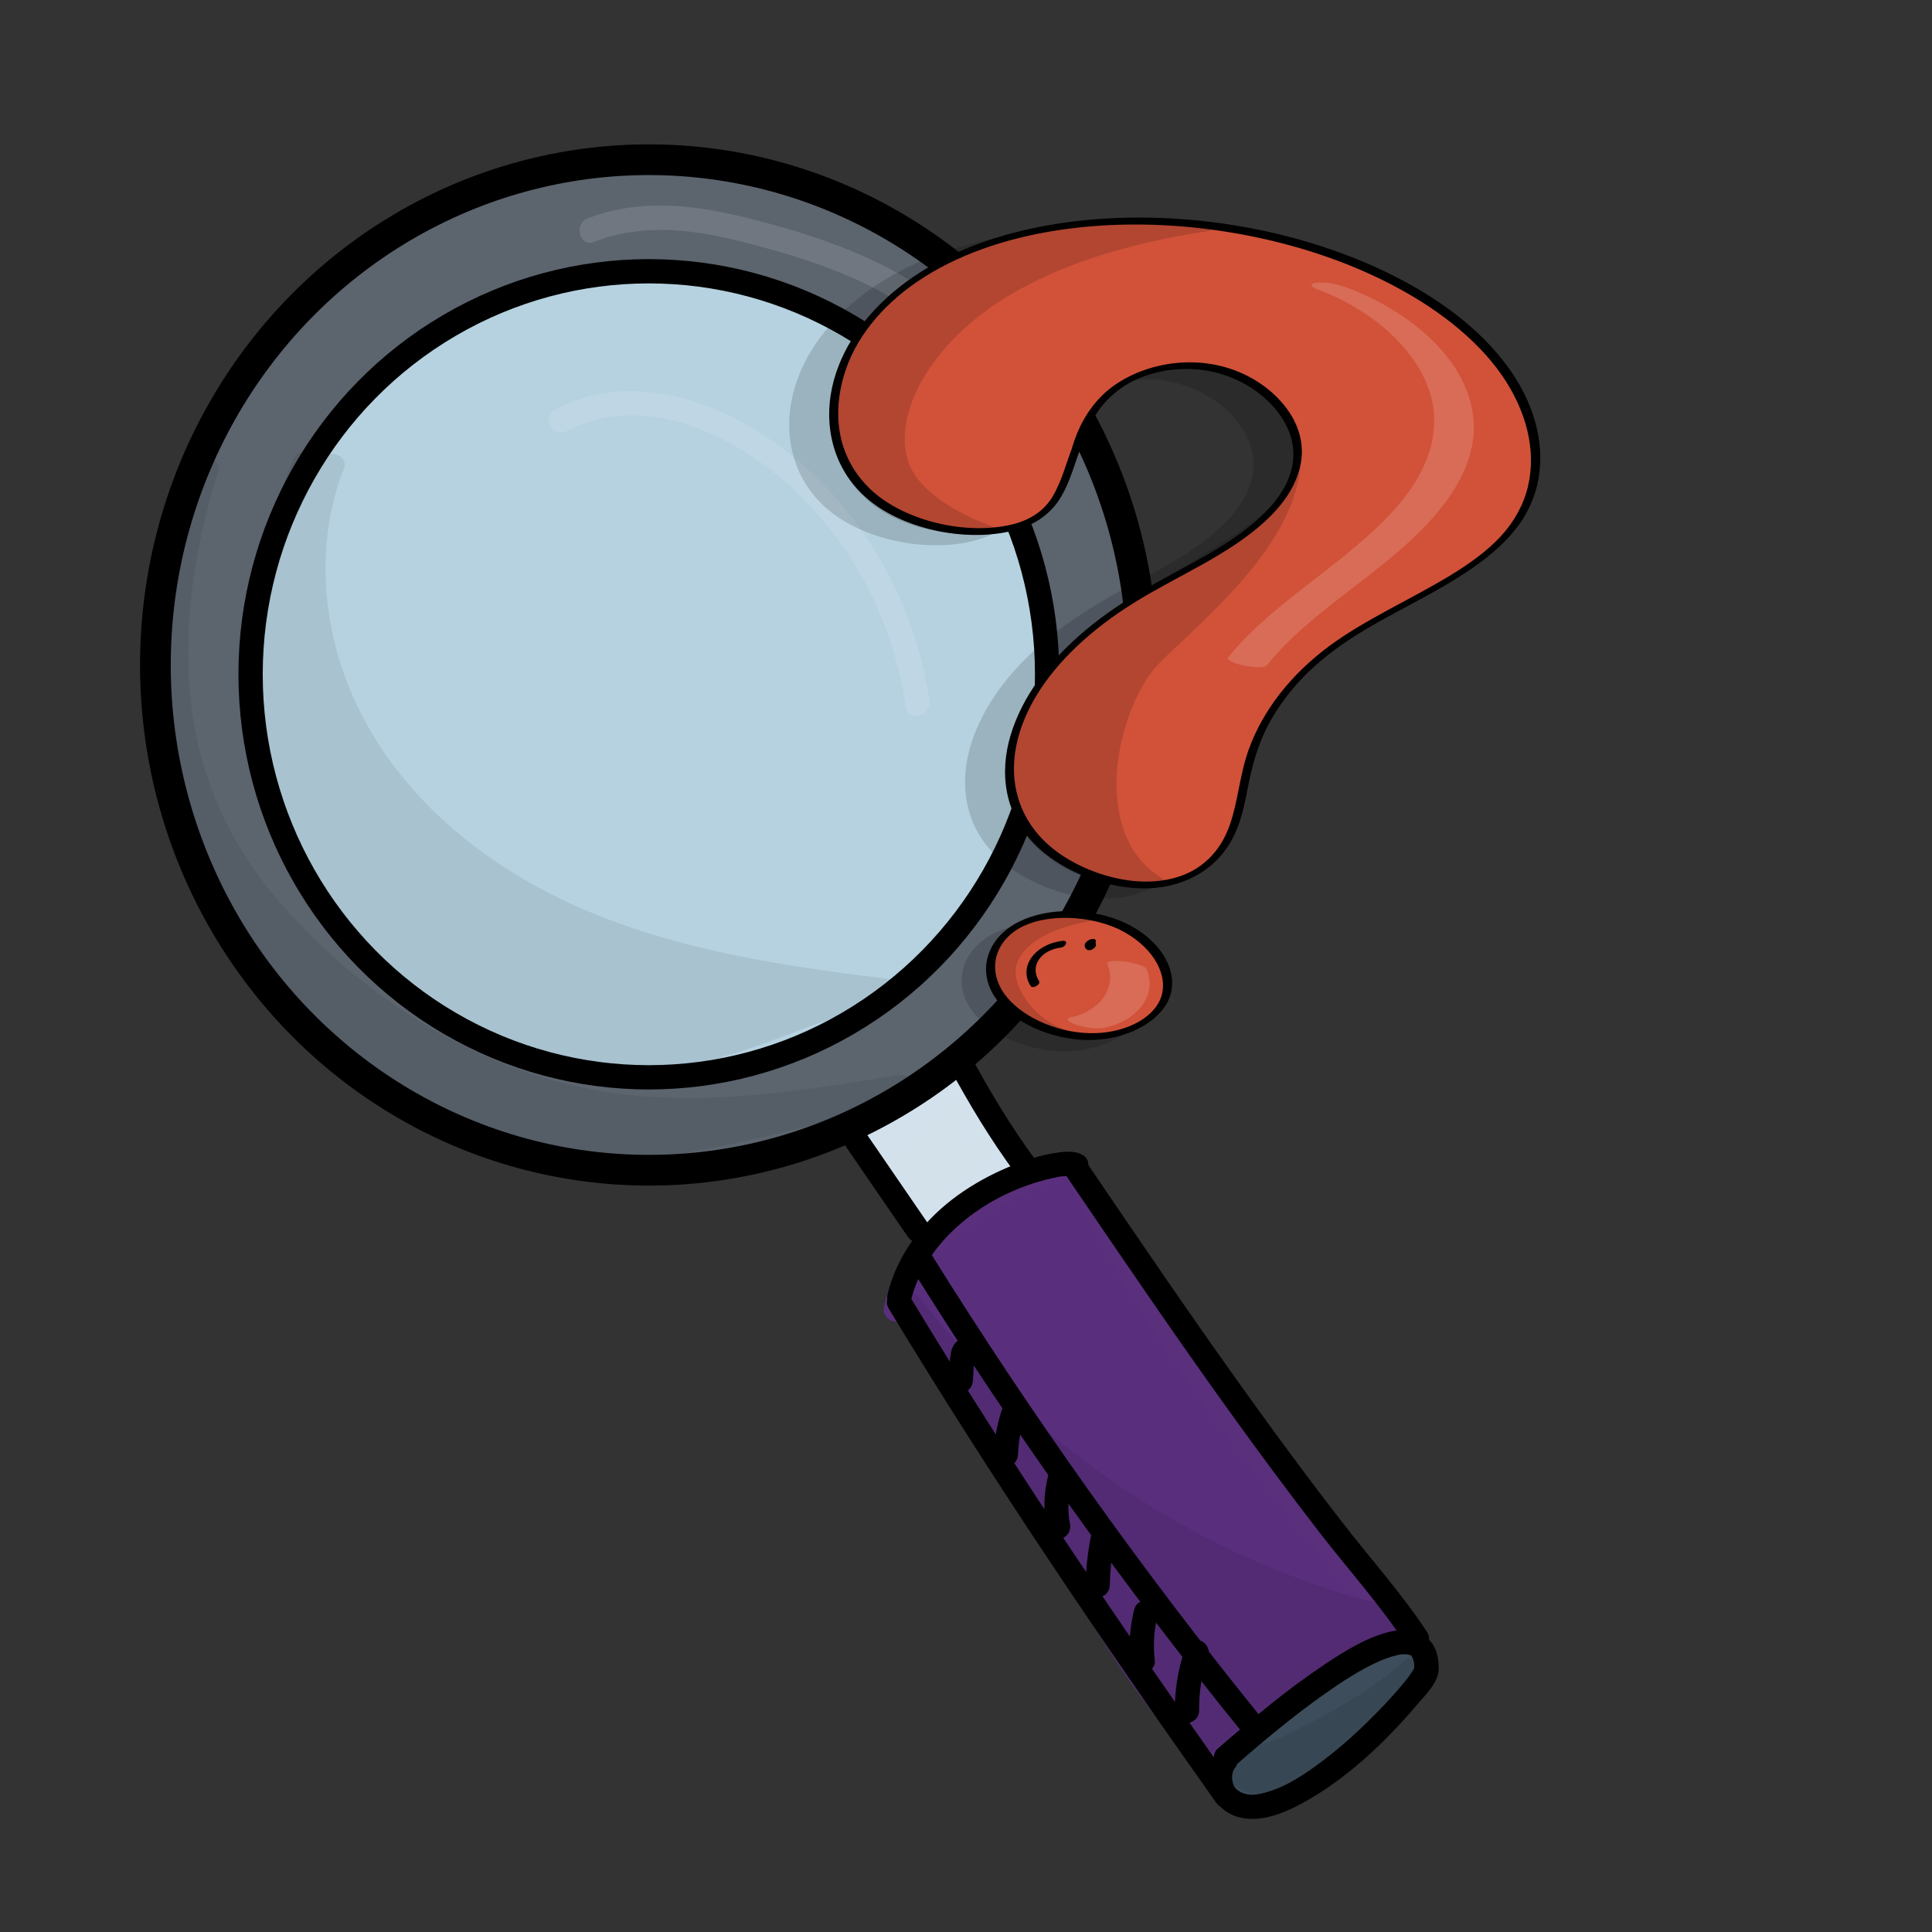 <?xml version="1.0" encoding="utf-8"?>
<!-- Generator: Adobe Adobe Illustrator 24.2.0, SVG Export Plug-In . SVG Version: 6.00 Build 0)  -->
<svg version="1.1" xmlns="http://www.w3.org/2000/svg" xmlns:xlink="http://www.w3.org/1999/xlink" x="0px" y="0px"
	 viewBox="0 0 170.08 170.08" style="enable-background:new 0 0 170.08 170.08;" xml:space="preserve">
<rect x="0" y="0" width="170.08" height="170.08" fill="#333333" stroke="none"/>
<style type="text/css">
	.st0{fill:#592F7D;}
	.st1{fill:#5A2F7C;}
	.st2{fill:#D3E1EB;}
	.st3{fill:#D3E1ED;}
	.st4{fill:#5C646E;stroke:#000000;stroke-width:2.704;stroke-miterlimit:10;}
	.st5{fill:#B6D2E0;stroke:#000000;stroke-width:2.138;stroke-miterlimit:10;}
	.st6{fill:#3D4D5B;}
	.st7{opacity:0.078;}
	.st8{opacity:0.122;}
	.st9{fill:#FFFFFF;}
	.st10{fill:#ECC9AD;}
	.st11{opacity:0.161;}
	.st12{opacity:0.169;}
	.st13{fill:#F0F6FA;}
	.st14{opacity:0.149;}
	.st15{opacity:0.031;}
	.st16{stroke:#000000;stroke-width:0.065;stroke-miterlimit:10;}
	.st17{fill:#F0F6FA;stroke:#F0F6FA;stroke-width:1.152;stroke-miterlimit:10;}
	.st18{fill:#C8354F;}
	.st19{fill:#C93550;}
	.st20{fill:#6DB671;}
	.st21{fill:#6CB671;}
	.st22{fill:#D1DFEA;}
	.st23{fill:#C8354E;}
	.st24{fill:#F3C058;}
	.st25{fill:#C8AE9D;}
	.st26{opacity:0.141;}
	.st27{fill:#D15238;}
	.st28{fill:#D15239;}
	.st29{opacity:0.988;}
	.st30{fill:#ADBECF;}
	.st31{fill:#F3C057;}
	.st32{fill:#F7D98D;}
	.st33{fill:#AEBFCE;}
	.st34{opacity:0.271;}
	.st35{fill:#3D4C5B;}
</style>
<g id="Ebene_6_11_">
</g>
<g id="Ebene_13_1_">
	<g>
		<g>
			<path class="st0" d="M79.75,115.07c5.81,9.12,11.61,18.24,17.42,27.36c2.72,4.27,5.48,8.59,9.05,12.12
				c4.48-5.55,11.08-9.2,18-9.95c-10.72-12.68-21.55-25.54-28.89-40.62c-0.25-0.52-0.54-1.08-1.07-1.29
				c-0.52-0.21-1.1,0.01-1.62,0.23c-5.88,2.46-12.58,5.9-13.77,12.39"/>
			<g>
				<path class="st1" d="M78.82,115.61c4.47,7.02,8.93,14.03,13.4,21.05c4.06,6.38,7.85,13.26,13.23,18.65
					c0.38,0.38,1.14,0.45,1.51,0c4.3-5.25,10.46-8.84,17.24-9.63c0.94-0.11,1.39-1.08,0.76-1.82c-6.94-8.22-13.9-16.46-19.94-25.37
					c-3-4.44-5.78-9.03-8.19-13.82c-0.47-0.93-0.85-2.11-1.76-2.72c-0.98-0.66-2.05-0.33-3.05,0.09c-1.93,0.8-3.84,1.68-5.65,2.72
					c-4,2.3-7.6,5.59-8.55,10.28c-0.27,1.34,1.79,1.92,2.06,0.57c0.79-3.92,3.64-6.64,6.95-8.65c1.67-1.01,3.43-1.85,5.21-2.63
					c0.5-0.22,1.08-0.6,1.63-0.47c0.61,0.15,0.73,0.72,1.01,1.28c0.56,1.14,1.15,2.26,1.75,3.38c4.64,8.6,10.4,16.53,16.48,24.15
					c3.43,4.3,6.98,8.5,10.53,12.7c0.25-0.61,0.5-1.22,0.76-1.82c-7.34,0.85-14.07,4.54-18.75,10.26c0.5,0,1.01,0,1.51,0
					c-5.37-5.38-9.12-12.27-13.17-18.64c-4.38-6.88-8.75-13.75-13.13-20.63C79.93,113.37,78.08,114.45,78.82,115.61L78.82,115.61z"
					/>
			</g>
		</g>
		<g>
			<path class="st2" d="M77.22,101.92c1.13,1.71,2.26,3.41,3.4,5.12c0.16,0.24,0.36,0.51,0.64,0.52c0.21,0.01,0.39-0.13,0.56-0.26
				c2.29-1.78,4.58-3.56,6.87-5.33c0.12-0.09,0.24-0.19,0.28-0.33c0.05-0.17-0.04-0.35-0.12-0.51c-0.86-1.65-1.81-3.24-2.84-4.78
				c-0.23-0.34-0.49-0.7-0.88-0.83c-0.59-0.2-1.19,0.24-1.67,0.65c-1.89,1.61-3.77,3.22-5.66,4.82"/>
			<g>
				<path class="st3" d="M76.29,102.46c0.74,1.12,1.48,2.23,2.22,3.35c0.33,0.49,0.65,0.98,0.98,1.48c0.34,0.51,0.69,1.08,1.32,1.27
					c0.55,0.17,1.09,0,1.54-0.33c0.58-0.42,1.14-0.88,1.7-1.32c0.99-0.77,1.98-1.54,2.97-2.31c0.5-0.38,0.99-0.77,1.49-1.15
					c0.48-0.37,1.09-0.72,1.37-1.27c0.32-0.62,0.07-1.22-0.22-1.78c-0.29-0.56-0.6-1.11-0.92-1.66c-0.6-1.04-1.23-2.09-1.92-3.07
					c-0.72-1.02-1.77-1.57-2.99-1.02c-0.64,0.29-1.16,0.79-1.69,1.24c-0.55,0.47-1.1,0.93-1.64,1.4c-1.16,0.99-2.31,1.97-3.47,2.96
					c-0.44,0.37-0.39,1.13,0,1.51c0.44,0.44,1.07,0.38,1.51,0c1-0.86,2.01-1.71,3.01-2.57c0.97-0.82,1.91-1.81,2.98-2.5
					c0.08-0.05,0.24-0.16,0.24-0.15c0.14,0.03,0.3,0.35,0.37,0.45c0.35,0.52,0.69,1.05,1.02,1.59c0.31,0.5,0.61,1.02,0.91,1.53
					c0.2,0.35,0.84,1.26,0.83,1.53c0.05-0.18,0.1-0.36,0.15-0.54c-0.08,0.15-0.34,0.29-0.48,0.41c-0.28,0.22-0.56,0.43-0.84,0.65
					c-0.5,0.38-0.99,0.77-1.49,1.15c-1.05,0.82-2.1,1.63-3.16,2.45c-0.23,0.18-0.55,0.35-0.74,0.58c-0.13,0.16-0.34,0.1,0.03,0.19
					c0.39,0.09,0.16,0.04,0.11-0.12c-0.09-0.27-0.37-0.55-0.52-0.79c-0.2-0.3-0.39-0.59-0.59-0.89c-0.74-1.12-1.48-2.23-2.22-3.35
					C77.38,100.24,75.53,101.31,76.29,102.46L76.29,102.46z"/>
			</g>
		</g>
		<g>
			<g>
				<path class="st3" d="M77.95,102.21c1.38,0,1.38-2.14,0-2.14C76.57,100.08,76.57,102.21,77.95,102.21L77.95,102.21z"/>
			</g>
		</g>
		<g>
			<g>
				<path class="st3" d="M78.46,102.21c1.38,0,1.38-2.14,0-2.14C77.09,100.08,77.08,102.21,78.46,102.21L78.46,102.21z"/>
			</g>
		</g>
		<g>
			<path class="st2" d="M77.04,100.2c-0.71-0.78-1.42-1.55-2.13-2.33"/>
			<g>
				<path class="st3" d="M77.8,99.45c-0.71-0.78-1.42-1.55-2.13-2.33c-0.38-0.41-1.13-0.41-1.51,0c-0.41,0.44-0.4,1.07,0,1.51
					c0.71,0.78,1.42,1.55,2.13,2.33c0.38,0.41,1.13,0.41,1.51,0C78.21,100.52,78.2,99.89,77.8,99.45L77.8,99.45z"/>
			</g>
		</g>
		<g>
			<path class="st2" d="M78.98,100.07c-0.17-0.36-0.34-0.72-0.51-1.07"/>
			<g>
				<path class="st3" d="M79.9,99.53c-0.17-0.36-0.34-0.72-0.51-1.07c-0.07-0.12-0.16-0.22-0.28-0.3c-0.1-0.09-0.22-0.16-0.36-0.19
					c-0.14-0.04-0.28-0.05-0.43-0.02c-0.14,0.01-0.27,0.05-0.4,0.13c-0.07,0.06-0.14,0.11-0.22,0.17c-0.13,0.13-0.22,0.29-0.27,0.47
					c-0.01,0.09-0.03,0.19-0.04,0.28c0,0.19,0.05,0.37,0.15,0.54c0.17,0.36,0.34,0.72,0.51,1.07c0.07,0.12,0.16,0.22,0.28,0.3
					c0.1,0.09,0.22,0.16,0.36,0.19c0.14,0.04,0.28,0.05,0.43,0.02c0.14-0.01,0.27-0.05,0.4-0.13c0.07-0.06,0.14-0.11,0.22-0.17
					c0.13-0.13,0.22-0.29,0.27-0.47c0.01-0.09,0.03-0.19,0.04-0.28C80.05,99.88,80,99.7,79.9,99.53L79.9,99.53z"/>
			</g>
		</g>
		<g>
			<g>
				<path class="st3" d="M84.89,100.87c1.38,0,1.38-2.14,0-2.14C83.52,98.73,83.51,100.87,84.89,100.87L84.89,100.87z"/>
			</g>
		</g>
		<g>
			<g>
				<path class="st3" d="M79.36,96.87c-0.35-0.52-0.7-1.03-1.05-1.55c-0.26-0.38-0.74-0.64-1.21-0.49
					c-0.47,0.15-0.76,0.54-0.78,1.03c-0.02,0.38-0.05,0.75-0.1,1.13c0.01-0.09,0.03-0.19,0.04-0.28c-0.09,0.62-0.21,1.23-0.39,1.83
					c-0.15,0.54,0.19,1.19,0.75,1.31c0.57,0.13,1.15-0.17,1.31-0.75c0.3-1.05,0.47-2.15,0.53-3.24c-0.66,0.18-1.33,0.36-1.99,0.54
					c0.35,0.52,0.7,1.03,1.05,1.55c0.16,0.23,0.36,0.41,0.64,0.49c0.26,0.07,0.6,0.04,0.82-0.11
					C79.43,98.04,79.69,97.37,79.36,96.87L79.36,96.87z"/>
			</g>
		</g>
		<ellipse class="st4" cx="57.12" cy="58.54" rx="43.44" ry="44.48"/>
		<ellipse class="st5" cx="57.12" cy="59.36" rx="35.06" ry="35.48"/>
		<g>
			<g>
				<path d="M78.24,115.2c8.99,14.88,18.76,29.3,28.81,43.48c0.79,1.11,2.64,0.05,1.85-1.08c-10.05-14.18-19.82-28.6-28.81-43.48
					C79.37,112.94,77.52,114.02,78.24,115.2L78.24,115.2z"/>
			</g>
		</g>
		<g>
			<path class="st6" d="M107.97,154.68c17.69-15.43,17.61-8.98,17.61-7.64c0,1.25-13.22,15.77-17.61,11.1
				c-0.74-0.79-0.73-2.46,0-3.25"/>
			<g>
				<path d="M108.73,155.44c2.5-2.18,5.06-4.32,7.77-6.24c1.57-1.11,3.19-2.19,4.95-2.97c0.34-0.15,0.98-0.39,1.49-0.51
					c0.11-0.03,0.23-0.05,0.34-0.07c0.27-0.05-0.19,0,0.07-0.01c0.19-0.01,0.38-0.01,0.58,0c0.18,0.01-0.29-0.04-0.03,0
					c0.06,0.01,0.13,0.03,0.19,0.05c0.24,0.08-0.22-0.11-0.03-0.02c0.06,0.03,0.13,0.06,0.18,0.1c-0.12-0.1,0.02-0.11,0.06,0.08
					c0.05,0.18-0.1-0.15-0.05-0.07c0.03,0.05,0.07,0.1,0.1,0.16c0.17,0.28-0.01-0.1,0.03,0.06c0.02,0.1,0.06,0.21,0.09,0.31
					c0.08,0.25,0.02,0.19,0.01,0.04c0.01,0.09,0.02,0.19,0.02,0.28c0.01,0.23-0.07,0.58,0.03,0.2c-0.05,0.19,0.12-0.17,0.03-0.07
					c-0.04,0.05-0.07,0.13-0.11,0.19c-0.12,0.19-0.25,0.38-0.38,0.57c-0.26,0.37-0.77,0.97-1.21,1.47
					c-0.58,0.66-1.19,1.31-1.81,1.93c-1.43,1.45-2.95,2.84-4.57,4.06c-1.56,1.18-3.31,2.38-5.23,2.86c-0.7,0.18-1.28,0.24-1.93-0.03
					c-0.08-0.03-0.46-0.24-0.6-0.44c-0.31-0.46-0.37-1.28,0-1.74c0.86-1.06-0.64-2.58-1.51-1.51c-1.71,2.11-0.69,5.25,1.95,5.88
					c1.87,0.44,3.83-0.37,5.45-1.24c3.86-2.09,7.29-5.34,10.12-8.67c0.7-0.82,1.86-1.93,1.92-3.09c0.02-0.47-0.03-0.99-0.16-1.44
					c-0.56-1.95-2.51-2.34-4.28-1.88c-1.98,0.51-3.83,1.67-5.52,2.79c-3.34,2.22-6.44,4.81-9.47,7.44
					C106.18,154.83,107.7,156.34,108.73,155.44L108.73,155.44z"/>
			</g>
		</g>
		<g>
			<g>
				<path d="M93.66,103.21c4.86,7.14,9.71,14.29,14.76,21.3c2.52,3.5,5.09,6.96,7.72,10.37c2.54,3.28,5.36,6.41,7.64,9.88
					c0.75,1.15,2.6,0.08,1.85-1.08c-2.24-3.42-5.01-6.49-7.51-9.72c-2.68-3.46-5.29-6.98-7.85-10.54
					c-5.05-7.01-9.91-14.15-14.76-21.3C94.74,101,92.88,102.07,93.66,103.21L93.66,103.21z"/>
			</g>
		</g>
		<g>
			<g>
				<path d="M80.19,114.47c1.43-5.63,6.98-9.54,12.44-10.75c0.62-0.14,0.67-0.16,1.22-0.18c0.16-0.01,0.32,0,0.49,0.01
					c-0.14-0.01-0.23-0.05-0.06,0c0.24,0.07-0.12-0.07-0.06-0.03c1.19,0.69,2.27-1.16,1.08-1.85c-0.75-0.43-1.73-0.28-2.53-0.15
					c-1.18,0.19-2.34,0.56-3.45,1c-3.11,1.23-6.08,3.1-8.23,5.69c-1.39,1.67-2.42,3.58-2.95,5.69
					C77.79,115.24,79.85,115.8,80.19,114.47L80.19,114.47z"/>
			</g>
		</g>
		<g>
			<g>
				<path d="M74.33,100.74c1.86,2.71,3.72,5.42,5.58,8.13c0.33,0.48,0.94,0.69,1.46,0.38c0.47-0.28,0.71-0.98,0.38-1.46
					c-1.86-2.71-3.72-5.42-5.58-8.13c-0.33-0.48-0.94-0.69-1.46-0.38C74.25,99.56,74.01,100.27,74.33,100.74L74.33,100.74z"/>
			</g>
		</g>
		<g>
			<g>
				<path d="M83.63,94.07c1.72,3.18,3.56,6.23,5.7,9.14c0.34,0.46,0.93,0.7,1.46,0.38c0.46-0.27,0.73-0.99,0.38-1.46
					c-2.14-2.91-3.98-5.96-5.7-9.14C84.82,91.78,82.97,92.86,83.63,94.07L83.63,94.07z"/>
			</g>
		</g>
		<g>
			<g>
				<path d="M80.14,111.49c8.99,14.43,18.88,28.29,29.6,41.49c0.87,1.07,2.37-0.45,1.51-1.51c-10.6-13.06-20.37-26.78-29.26-41.05
					C81.26,109.25,79.41,110.32,80.14,111.49L80.14,111.49z"/>
			</g>
		</g>
		<g>
			<g>
				<path d="M85.65,121.53c0.05-0.7,0.07-1.4,0.15-2.1c-0.01,0.09-0.03,0.19-0.04,0.28c0.02-0.12,0.04-0.23,0.09-0.35
					c-0.04,0.09-0.07,0.17-0.11,0.26c0.02-0.05,0.05-0.1,0.08-0.14c-0.06,0.07-0.11,0.14-0.17,0.22c0.03-0.03,0.05-0.06,0.08-0.09
					c-0.07,0.06-0.14,0.11-0.22,0.17c0.02-0.02,0.05-0.03,0.08-0.04c-0.09,0.04-0.17,0.07-0.26,0.11c0.02-0.01,0.04-0.01,0.06-0.02
					c-0.09,0.01-0.19,0.03-0.28,0.04c0.02,0,0.04-0.01,0.06,0c0.28-0.01,0.56-0.11,0.76-0.31c0.19-0.19,0.32-0.49,0.31-0.76
					c-0.03-0.57-0.47-1.09-1.07-1.07c-0.52,0.01-1.01,0.3-1.25,0.76c-0.19,0.35-0.25,0.71-0.28,1.1c-0.05,0.65-0.09,1.29-0.14,1.94
					c-0.02,0.26,0.13,0.58,0.31,0.76c0.19,0.19,0.49,0.32,0.76,0.31c0.28-0.01,0.56-0.1,0.76-0.31
					C85.54,122.07,85.63,121.82,85.65,121.53L85.65,121.53z"/>
			</g>
		</g>
		<g>
			<g>
				<path d="M89.62,128.04c0.01-0.34,0.04-0.69,0.08-1.03c0.02-0.22-0.04,0.23,0-0.01c0.01-0.07,0.02-0.15,0.03-0.22
					c0.03-0.17,0.06-0.34,0.09-0.51c0.13-0.65,0.32-1.29,0.55-1.91c0.2-0.53-0.22-1.19-0.75-1.31c-0.61-0.14-1.11,0.18-1.31,0.75
					c-0.5,1.36-0.77,2.8-0.83,4.24c-0.02,0.56,0.51,1.09,1.07,1.07C89.15,129.09,89.6,128.64,89.62,128.04L89.62,128.04z"/>
			</g>
		</g>
		<g>
			<g>
				<path d="M94.19,134.12c-0.02-0.09-0.03-0.18-0.05-0.27c-0.01-0.06-0.07-0.36-0.01-0.07c-0.03-0.15-0.04-0.32-0.05-0.47
					c-0.03-0.34-0.03-0.69-0.02-1.03c0-0.16,0.01-0.32,0.03-0.48c0.01-0.09,0.02-0.18,0.03-0.28c0.03-0.29-0.03,0.15,0.01-0.07
					c0.05-0.34,0.12-0.68,0.21-1.01c0.14-0.54-0.18-1.19-0.75-1.31c-0.56-0.13-1.17,0.17-1.31,0.75c-0.41,1.58-0.44,3.21-0.13,4.81
					c0.11,0.55,0.8,0.91,1.31,0.75C94.03,135.24,94.31,134.71,94.19,134.12L94.19,134.12z"/>
			</g>
		</g>
		<g>
			<g>
				<path d="M97.7,139.55c0.01-0.65,0.05-1.3,0.12-1.94c0.02-0.16,0.04-0.33,0.06-0.49c0.03-0.22-0.03,0.22,0-0.02
					c0.01-0.08,0.02-0.15,0.03-0.23c0.05-0.33,0.11-0.65,0.17-0.98c0.11-0.55-0.15-1.18-0.75-1.31c-0.53-0.12-1.2,0.16-1.31,0.75
					c-0.27,1.39-0.43,2.81-0.45,4.23c-0.01,0.56,0.5,1.09,1.07,1.07C97.22,140.6,97.69,140.15,97.7,139.55L97.7,139.55z"/>
			</g>
		</g>
		<g>
			<g>
				<path d="M101.66,146.21c-0.08-0.7-0.1-1.41-0.05-2.11c0.01-0.16,0.03-0.32,0.04-0.49c0.01-0.05,0.01-0.11,0.02-0.16
					c-0.02,0.14-0.02,0.16-0.01,0.08c0.01-0.09,0.03-0.19,0.04-0.28c0.06-0.35,0.13-0.69,0.22-1.03c0.14-0.54-0.18-1.19-0.75-1.31
					c-0.56-0.13-1.16,0.17-1.31,0.75c-0.39,1.48-0.51,3.03-0.35,4.55c0.03,0.29,0.1,0.54,0.31,0.76c0.19,0.19,0.49,0.32,0.76,0.31
					C101.12,147.26,101.73,146.81,101.66,146.21L101.66,146.21z"/>
			</g>
		</g>
		<g>
			<g>
				<path d="M105.56,150.61c0-0.42,0.01-0.84,0.04-1.26c0.02-0.23,0.04-0.45,0.07-0.68c0.04-0.32-0.03,0.22,0.01-0.1
					c0.02-0.11,0.03-0.22,0.05-0.34c0.14-0.85,0.36-1.68,0.64-2.49c0.18-0.53-0.21-1.19-0.75-1.31c-0.6-0.14-1.12,0.18-1.31,0.75
					c-0.6,1.74-0.9,3.6-0.89,5.44c0,0.56,0.49,1.09,1.07,1.07C105.07,151.65,105.57,151.21,105.56,150.61L105.56,150.61z"/>
			</g>
		</g>
		<g class="st7">
			<path d="M18.17,41.29c-3.37,10.54-4.07,22.64,1.12,32.34c1.73,3.24,4.06,6.1,6.59,8.71c7.39,7.58,16.85,13.15,27.09,14.8
				c8.75,1.41,17.67-0.04,26.42-1.48c-4.95,1.55-9.96,2.87-15.02,3.96c-5.96,1.29-12.12,2.26-18.1,1.13
				c-4.38-0.82-8.53-2.75-12.29-5.24c-8.06-5.32-14.51-13.35-17.84-22.68s-3.45-19.91-0.06-29.21"/>
			<g>
				<path d="M17.13,41.01c-4.01,12.68-4.09,27.02,4.35,37.93c7.8,10.08,19.71,17.71,32.43,19.41c8.61,1.15,17.26-0.26,25.75-1.66
					c-0.19-0.69-0.38-1.37-0.57-2.06c-7.11,2.21-14.46,4.25-21.86,5.19c-3.68,0.47-7.47,0.57-11.12-0.18
					c-3.25-0.67-6.32-1.93-9.2-3.56C26.07,89.9,18.09,79.01,15.54,66.78c-1.58-7.6-1.06-15.56,1.56-22.87
					c0.46-1.3-1.6-1.86-2.06-0.57c-4.75,13.25-2.62,28.35,5.2,39.99c3.48,5.18,7.97,9.67,13.18,13.11
					c6.16,4.07,13.05,6.22,20.46,5.83c4.27-0.23,8.49-1.08,12.66-2.03c4.42-1.01,8.8-2.19,13.13-3.54c1.34-0.42,0.77-2.28-0.57-2.06
					c-7.21,1.19-14.5,2.38-21.83,1.92c-6.34-0.4-12.46-2.27-18.03-5.31c-5.43-2.97-10.31-6.94-14.4-11.57
					c-4.36-4.94-7.15-10.79-7.97-17.34c-0.87-6.98,0.21-14.08,2.32-20.75C19.61,40.26,17.55,39.7,17.13,41.01L17.13,41.01z"/>
			</g>
		</g>
		<g class="st7">
			<path d="M29.23,40.98c-3.28,8.23-1.5,18.06,3.33,25.4s12.38,12.41,20.39,15.49c8.02,3.08,16.56,4.34,25.05,5.37
				c-5.51,1.03-10.56,3.89-16.02,5.14c-12.22,2.81-25.65-3.29-32.69-14.08s-7.73-25.51-2.51-37.37"/>
			<g>
				<path d="M28.2,40.69c-3.69,9.5-1.11,20.49,4.99,28.39c6.24,8.07,15.57,13,25.25,15.71C64.83,86.59,71.43,87.5,78,88.3
					c-0.09-0.7-0.19-1.4-0.28-2.1c-6.37,1.25-12.09,4.8-18.57,5.6c-5.42,0.66-10.99-0.4-15.9-2.74
					C32.5,83.93,25.81,73.33,24.63,61.6c-0.69-6.83,0.33-13.83,3.07-20.14c0.54-1.25-1.3-2.34-1.85-1.08
					c-5.05,11.63-4.89,25.65,1.48,36.76c5.82,10.16,17.14,17.13,28.95,16.97c3.52-0.05,6.92-0.82,10.23-1.98
					c3.91-1.37,7.69-3.08,11.78-3.88c1.29-0.25,0.81-1.97-0.28-2.1c-10.45-1.27-21.19-2.93-30.57-8
					c-8.3-4.49-15.28-11.59-17.8-20.87c-1.44-5.29-1.36-10.9,0.63-16.03C30.76,39.98,28.69,39.42,28.2,40.69L28.2,40.69z"/>
			</g>
		</g>
		<g class="st7">
			<path d="M80.05,114.79c10.9,14.25,26.67,24.37,43.78,28.07c-6.89,2.06-13.27,5.93-18.38,11.17c-2.72-4.41-5.44-8.83-8.16-13.24
				c-4.88-7.92-9.8-15.89-16.02-22.71"/>
			<g>
				<path d="M79.12,115.33c8.55,11.12,19.94,19.86,32.99,25.06c3.71,1.48,7.54,2.64,11.44,3.5c0-0.69,0-1.37,0-2.06
					c-7.15,2.17-13.61,6.13-18.86,11.44c0.56,0.07,1.12,0.14,1.68,0.22c-3.92-6.36-7.79-12.76-11.78-19.08
					c-3.78-5.98-7.8-11.84-12.56-17.09c-0.93-1.02-2.43,0.49-1.51,1.51c4.75,5.23,8.72,11.08,12.47,17.05
					c3.9,6.19,7.7,12.46,11.54,18.69c0.36,0.58,1.19,0.72,1.68,0.22c4.99-5.06,11.11-8.83,17.91-10.89c0.96-0.29,1.07-1.83,0-2.06
					c-13.23-2.9-25.5-9.53-35.3-18.87c-2.83-2.7-5.46-5.61-7.84-8.71C80.14,113.17,78.28,114.24,79.12,115.33L79.12,115.33z"/>
			</g>
		</g>
		<g class="st7">
			<path d="M109.57,154.51c1.8,0.35,3.59-0.53,5.24-1.39c3.33-1.74,6.71-3.52,9.47-6.13c-0.81,0.8-1.63,1.6-2.44,2.4
				c-2.73,2.69-5.55,5.43-9,6.96c-0.92,0.41-1.95,0.72-2.9,0.39c-0.94-0.34-1.62-1.59-1.07-2.46"/>
			<g>
				<path d="M109.29,155.54c3.06,0.49,5.86-1.36,8.44-2.76c2.61-1.42,5.13-3,7.31-5.03c-0.5-0.5-1.01-1.01-1.51-1.51
					c-2.3,2.26-4.55,4.64-7.08,6.64c-1.2,0.95-2.51,1.8-3.9,2.44c-0.62,0.28-1.45,0.66-2.14,0.44c-0.33-0.1-0.81-0.55-0.61-0.94
					c0.64-1.22-1.2-2.3-1.85-1.08c-0.81,1.55,0.07,3.48,1.71,4.03c2.01,0.67,4.27-0.64,5.92-1.67c3.57-2.23,6.48-5.41,9.46-8.34
					c0.99-0.97-0.51-2.45-1.51-1.51c-1.91,1.79-4.12,3.18-6.4,4.44c-1.11,0.61-2.22,1.21-3.35,1.78c-1.19,0.6-2.55,1.25-3.92,1.03
					c-0.57-0.09-1.14,0.15-1.31,0.75C108.4,154.74,108.72,155.45,109.29,155.54L109.29,155.54z"/>
			</g>
		</g>
		<g class="st8">
			<g>
				<path class="st9" d="M49.92,37.93c6.96-3.67,15.21,0.57,20.32,5.51c5.19,5.01,8.49,11.71,9.51,18.83
					c0.19,1.36,2.25,0.78,2.06-0.57c-1.12-7.83-5-15.26-10.89-20.55c-5.82-5.22-14.58-9.03-22.08-5.07
					C47.63,36.73,48.71,38.57,49.92,37.93L49.92,37.93z"/>
			</g>
		</g>
		<g class="st8">
			<g>
				<path class="st9" d="M52.3,21.29c4.15-1.62,8.55-1.13,12.78-0.07c4.06,1.02,8.25,2.27,11.97,4.19
					c6.91,3.56,11.41,10.32,12.97,17.83c0.28,1.35,2.34,0.78,2.06-0.57c-1.67-8.01-6.59-15.32-13.95-19.11
					c-4.02-2.07-8.53-3.45-12.92-4.51c-4.44-1.08-9.14-1.52-13.48,0.18C50.47,19.72,51.02,21.79,52.3,21.29L52.3,21.29z"/>
			</g>
		</g>
	</g>
</g>
<g id="Ebene_9_6_">
</g>
<g id="Ebene_3">
	<g>
		<g>
			<g id="Ebene_2_Kopie">
				<g class="st14">
					<path d="M96.74,82.59c2.83,1.37,4.41,3.94,3.74,6.06c-0.67,2.12-3.54,3.65-6.78,3.61c-3.25-0.04-6.62-1.65-7.98-3.81
						c-1.36-2.15-0.6-4.68,1.79-5.99c2.39-1.3,6.24-1.28,9.1,0.06"/>
					<g>
						<path d="M96.43,82.85c2.65,1.3,4.21,3.64,3.71,5.68c-0.47,1.93-2.96,3.32-5.8,3.42c-3,0.11-6.22-1.22-7.82-3.13
							c-1.61-1.92-1.37-4.31,0.54-5.76c2.15-1.63,6.29-1.63,9.24-0.28c0.39,0.18,0.99-0.36,0.63-0.52c-2.97-1.37-6.79-1.4-9.35-0.13
							c-2.62,1.29-3.62,3.88-2.42,6.19c1.17,2.25,4.49,3.98,7.8,4.21c3.38,0.24,6.43-1.17,7.6-3.19c1.34-2.32-0.22-5.4-3.5-7.01
							C96.67,82.14,96.06,82.67,96.43,82.85L96.43,82.85z"/>
					</g>
				</g>
				<g class="st14">
					<path d="M91.33,40.19c0.59-1.98,1.66-3.91,3.65-5.3c1.99-1.39,5.02-2.16,8.03-1.64c4.37,0.75,7.53,4.07,7.72,7.09
						c0.19,3.02-2.01,5.69-4.84,7.73c-2.83,2.05-6.32,3.61-9.39,5.48c-5.01,3.05-8.97,7.01-10.52,11.65
						c-1.02,3.05-0.89,6.56,1.69,9.48c2.58,2.93,8.11,4.93,12.26,3.78c2.63-0.73,4.23-2.52,5.03-4.41c0.8-1.89,0.95-3.94,1.48-5.91
						c1.08-4.05,3.82-7.74,7.83-10.58c4.97-3.51,11.91-5.78,15.33-10.14c3.62-4.61,2.39-10.97-2.26-15.91
						c-4.64-4.94-12.3-8.47-20.27-10.1c-8.76-1.79-18.14-1.36-25.32,1.57c-7.18,2.93-11.9,8.41-11.82,14.49
						c0.03,2.4,0.86,4.96,3.14,6.98c3.01,2.66,8.46,3.91,12.59,2.88s4.39-3.93,5.64-7.09"/>
					<g>
						<path d="M91.73,40.11c0.53-1.76,1.44-3.49,3.13-4.8c1.51-1.18,3.75-1.95,6.2-1.92c4.83,0.05,8.59,3.37,9.18,6.48
							c0.75,3.89-2.83,7.06-6.54,9.32c-2.01,1.22-4.18,2.3-6.24,3.48c-1.96,1.12-3.79,2.35-5.41,3.71c-3.17,2.66-5.58,5.8-6.62,9.31
							c-0.93,3.14-0.68,7,2.54,9.93c2.71,2.46,7.57,4.18,11.57,3.23c2.19-0.52,3.79-1.72,4.81-3.11c1.2-1.64,1.6-3.52,1.96-5.39
							c0.37-1.92,0.86-3.79,1.79-5.57c0.89-1.69,2.09-3.29,3.58-4.73c1.45-1.4,3.16-2.63,5.05-3.75c1.79-1.06,3.68-2.02,5.52-3.04
							c3.61-1.99,7.04-4.23,8.68-7.33c1.59-3,1.47-6.51,0-9.8c-1.52-3.4-4.48-6.49-8.36-9c-3.92-2.53-8.65-4.43-13.56-5.61
							c-4.98-1.2-10.23-1.67-15.21-1.37c-4.97,0.3-9.69,1.37-13.61,3.24c-3.87,1.84-6.91,4.44-8.76,7.47
							c-1.81,2.95-2.57,6.51-1.39,9.9c0.58,1.66,1.69,3.31,3.5,4.61c1.67,1.19,3.87,2.03,6.11,2.4c2.25,0.38,4.57,0.31,6.53-0.29
							c1.85-0.57,3.04-1.66,3.77-2.94c0.78-1.36,1.14-2.86,1.7-4.28c0.17-0.44-0.64-0.29-0.76,0c-0.56,1.44-0.92,2.95-1.72,4.32
							c-0.74,1.27-2.01,2.19-3.95,2.58c-4.18,0.85-9.49-0.57-12.24-3.3c-2.99-2.97-3.13-6.78-2.21-9.89c0.94-3.2,3.26-6.1,6.51-8.3
							c3.33-2.26,7.6-3.77,12.31-4.49c4.77-0.73,9.93-0.66,14.96,0.15c4.95,0.79,9.82,2.29,14.07,4.45
							c4.21,2.13,7.82,4.92,10.06,8.14c2.17,3.13,3.07,6.62,2.31,9.82c-0.38,1.59-1.19,3.08-2.4,4.39
							c-1.22,1.32-2.81,2.45-4.51,3.48c-3.47,2.1-7.43,3.84-10.59,6.18c-3.39,2.51-5.84,5.66-7.08,9.1
							c-0.68,1.87-0.87,3.84-1.39,5.75c-0.45,1.67-1.24,3.32-2.9,4.51c-1.45,1.05-3.52,1.53-5.78,1.32
							c-2.15-0.2-4.27-0.97-5.97-2.01c-3.95-2.42-4.99-6.11-4.53-9.29c0.51-3.49,2.63-6.71,5.48-9.4c1.47-1.38,3.14-2.65,4.98-3.79
							c1.94-1.21,4.07-2.28,6.1-3.42c3.89-2.18,7.63-4.84,8.52-8.51c0.38-1.57,0.12-3.22-0.9-4.79c-0.92-1.41-2.44-2.74-4.39-3.57
							c-4.53-1.92-9.57-0.46-12.08,1.99c-1.38,1.35-2.18,2.94-2.68,4.6c-0.05,0.16,0.17,0.24,0.36,0.21
							C91.53,40.44,91.68,40.27,91.73,40.11L91.73,40.11z"/>
					</g>
				</g>
				<g class="st14">
					<path d="M91.11,86.58c-0.97-1.46,0.24-3.22,2.37-3.47"/>
					<g>
						<path d="M91.47,86.37c-0.82-1.28,0.09-2.73,1.96-2.96c0.39-0.05,0.68-0.66,0.08-0.58c-2.43,0.3-3.86,2.29-2.78,3.97
							C90.93,87.09,91.65,86.64,91.47,86.37L91.47,86.37z"/>
					</g>
				</g>
				<g class="st14">
					<path d="M90.88,84.58c0.17,0.01,0.27,0.19,0.15,0.26c-0.19-0.11-0.16-0.34,0.04-0.39"/>
					<g>
						<path d="M90.64,84.88c0.05,0.01,0.05,0.02,0.02,0c0.04,0.03-0.02-0.03,0.01,0c0.02,0.02,0.01,0.04,0.01,0
							c0,0.01,0,0.01,0.01,0.02c-0.01-0.11,0.05-0.19,0.18-0.26c0.16-0.02,0.32-0.03,0.48-0.05c-0.01-0.01-0.03-0.02-0.04-0.03
							c0.05,0.04,0.01,0.01,0-0.01c-0.02-0.03,0.01,0.04,0,0.01c-0.02-0.05-0.01,0.01-0.01,0.01c-0.01,0,0.01-0.03,0-0.04
							c0,0-0.02,0.07,0,0.03c-0.02,0.04-0.06,0.08-0.1,0.11c-0.01,0.01-0.12,0.06-0.06,0.04c0.2-0.06,0.38-0.25,0.34-0.41
							c-0.05-0.18-0.3-0.16-0.46-0.11c-0.42,0.12-0.76,0.63-0.3,0.92c0.14,0.09,0.37,0.02,0.48-0.05c0.19-0.12,0.35-0.29,0.28-0.5
							c-0.04-0.12-0.17-0.25-0.35-0.27c-0.25-0.03-0.46,0.08-0.56,0.22c-0.05,0.07-0.09,0.14-0.07,0.23
							C90.49,84.79,90.55,84.87,90.64,84.88L90.64,84.88z"/>
					</g>
				</g>
			</g>
			<g id="Ebene_2_4_">
				<g>
					<path class="st27" d="M98.9,81.59c2.83,1.37,4.41,3.94,3.74,6.06c-0.67,2.12-3.54,3.65-6.78,3.61
						c-3.25-0.04-6.62-1.65-7.98-3.81c-1.36-2.15-0.6-4.68,1.79-5.99c2.39-1.3,6.24-1.28,9.1,0.06"/>
					<g>
						<path d="M98.58,81.85c2.65,1.3,4.21,3.64,3.71,5.68c-0.47,1.93-2.96,3.32-5.8,3.42c-3,0.11-6.22-1.22-7.82-3.13
							c-1.61-1.92-1.37-4.31,0.54-5.76c2.15-1.63,6.29-1.63,9.24-0.28c0.39,0.18,0.99-0.36,0.63-0.52c-2.97-1.37-6.79-1.4-9.35-0.13
							c-2.62,1.29-3.62,3.88-2.42,6.19c1.17,2.25,4.49,3.98,7.8,4.21c3.38,0.24,6.43-1.17,7.6-3.19c1.34-2.32-0.22-5.4-3.5-7.01
							C98.83,81.14,98.22,81.68,98.58,81.85L98.58,81.85z"/>
					</g>
				</g>
				<g>
					<path class="st28" d="M94.85,39.28c0.59-1.98,1.66-3.91,3.65-5.3c1.99-1.39,5.02-2.16,8.03-1.64c4.37,0.75,7.53,4.07,7.72,7.09
						s-2.01,5.69-4.84,7.73c-2.83,2.05-6.32,3.61-9.39,5.48C95,55.7,91.05,59.66,89.5,64.3c-1.02,3.05-0.89,6.56,1.69,9.48
						c2.58,2.93,8.11,4.93,12.26,3.78c2.63-0.73,4.23-2.52,5.03-4.41c0.8-1.89,0.95-3.94,1.48-5.91c1.08-4.05,3.82-7.74,7.83-10.58
						c4.97-3.51,11.91-5.78,15.33-10.14c3.62-4.61,2.39-10.97-2.26-15.91c-4.64-4.94-12.3-8.47-20.27-10.1
						c-8.76-1.79-18.14-1.36-25.32,1.57c-7.18,2.93-11.91,8.41-11.82,14.49c0.03,2.4,0.86,4.96,3.14,6.98
						c3.01,2.66,8.46,3.91,12.59,2.88c4.13-1.02,4.39-3.93,5.64-7.09"/>
					<g>
						<path d="M95.25,39.2c0.53-1.76,1.44-3.49,3.13-4.8c1.51-1.18,3.75-1.95,6.2-1.92c4.83,0.05,8.59,3.37,9.18,6.48
							c0.75,3.89-2.83,7.06-6.54,9.32c-2.01,1.22-4.18,2.3-6.24,3.48c-1.96,1.12-3.79,2.35-5.41,3.71c-3.17,2.66-5.58,5.8-6.62,9.31
							c-0.93,3.14-0.68,7,2.54,9.93c2.71,2.46,7.57,4.18,11.57,3.23c2.19-0.52,3.79-1.72,4.81-3.11c1.2-1.64,1.6-3.52,1.96-5.39
							c0.37-1.92,0.86-3.79,1.79-5.57c0.89-1.69,2.09-3.29,3.58-4.73c1.45-1.4,3.16-2.63,5.05-3.75c1.79-1.06,3.68-2.02,5.52-3.04
							c3.61-1.99,7.04-4.23,8.68-7.33c1.59-3,1.47-6.51,0-9.8c-1.52-3.4-4.48-6.49-8.36-9c-3.92-2.53-8.65-4.43-13.56-5.61
							c-4.98-1.2-10.23-1.67-15.21-1.37c-4.97,0.3-9.68,1.37-13.61,3.24c-3.87,1.84-6.91,4.44-8.76,7.47
							c-1.81,2.95-2.57,6.51-1.39,9.9c0.58,1.66,1.69,3.31,3.5,4.61c1.67,1.19,3.87,2.03,6.11,2.4c2.25,0.38,4.57,0.31,6.53-0.29
							c1.85-0.57,3.04-1.66,3.77-2.94c0.78-1.36,1.14-2.86,1.7-4.28c0.17-0.44-0.64-0.29-0.76,0c-0.56,1.44-0.92,2.95-1.72,4.32
							c-0.74,1.27-2.01,2.19-3.95,2.58c-4.18,0.85-9.49-0.57-12.24-3.3c-2.99-2.97-3.13-6.78-2.21-9.89c0.94-3.2,3.26-6.1,6.51-8.3
							c3.33-2.26,7.6-3.77,12.31-4.49c4.77-0.73,9.93-0.66,14.96,0.15c4.95,0.79,9.82,2.29,14.07,4.45
							c4.21,2.13,7.82,4.92,10.06,8.14c2.17,3.13,3.07,6.62,2.31,9.82c-0.38,1.59-1.19,3.08-2.4,4.39
							c-1.22,1.32-2.81,2.45-4.51,3.48c-3.47,2.1-7.43,3.84-10.59,6.18c-3.39,2.51-5.84,5.66-7.08,9.1
							c-0.68,1.87-0.87,3.84-1.39,5.75c-0.45,1.67-1.24,3.32-2.9,4.51c-1.45,1.05-3.52,1.53-5.78,1.32
							c-2.15-0.2-4.27-0.97-5.97-2.01c-3.95-2.42-4.99-6.11-4.53-9.29c0.51-3.49,2.63-6.71,5.48-9.4c1.47-1.38,3.14-2.65,4.98-3.79
							c1.94-1.21,4.07-2.28,6.1-3.42c3.89-2.18,7.63-4.84,8.52-8.51c0.38-1.57,0.12-3.22-0.9-4.79c-0.92-1.41-2.44-2.74-4.39-3.57
							c-4.53-1.92-9.57-0.46-12.08,1.99c-1.38,1.35-2.18,2.94-2.68,4.6c-0.05,0.16,0.17,0.24,0.36,0.21
							C95.06,39.53,95.21,39.36,95.25,39.2L95.25,39.2z"/>
					</g>
				</g>
				<g>
					<g>
						<path d="M91.47,86.37c-0.82-1.28,0.09-2.73,1.96-2.96c0.39-0.05,0.68-0.66,0.08-0.58c-2.43,0.3-3.86,2.29-2.78,3.97
							C90.93,87.09,91.65,86.64,91.47,86.37L91.47,86.37z"/>
					</g>
				</g>
				<g>
					<path class="st27" d="M95.86,83.09c0.17,0.01,0.27,0.19,0.15,0.26c-0.19-0.11-0.16-0.34,0.04-0.39"/>
					<g>
						<path d="M95.63,83.38c0.05,0.01,0.05,0.02,0.02,0c0.04,0.03-0.02-0.03,0.01,0c0.02,0.02,0.01,0.04,0.01,0
							c0,0.01,0,0.01,0.01,0.02c-0.01-0.11,0.05-0.19,0.18-0.26c0.16-0.02,0.32-0.03,0.48-0.05c-0.01-0.01-0.03-0.02-0.04-0.03
							c0.05,0.04,0.01,0.01,0-0.01c-0.02-0.03,0.01,0.04,0,0.01c-0.02-0.05-0.01,0.01-0.01,0.01c-0.01,0,0.01-0.03,0-0.04
							c0,0-0.02,0.07,0,0.03c-0.02,0.04-0.06,0.08-0.1,0.11c-0.01,0.01-0.12,0.06-0.06,0.04c0.2-0.06,0.38-0.25,0.34-0.41
							c-0.05-0.18-0.3-0.16-0.46-0.11c-0.42,0.12-0.76,0.63-0.3,0.92c0.14,0.09,0.37,0.02,0.48-0.05c0.19-0.12,0.35-0.29,0.28-0.5
							c-0.04-0.12-0.17-0.25-0.35-0.27c-0.25-0.03-0.46,0.08-0.56,0.22c-0.05,0.07-0.09,0.14-0.07,0.23
							C95.48,83.29,95.53,83.37,95.63,83.38L95.63,83.38z"/>
					</g>
				</g>
			</g>
			<g id="Ebene_4_3_">
				<g class="st14">
					<path d="M96.26,80.72c-3.62-0.55-8.38,1.28-8.97,3.68s2.8,5.68,6.34,6.58c-2.92-0.99-5.23-4.16-4.5-6.16s3.46-3.51,7.24-4.09"
						/>
					<g>
						<path d="M96.49,80.43c-1.6-0.23-3.2-0.06-4.6,0.33c-1.47,0.4-2.81,1.03-3.77,1.88c-0.93,0.82-1.44,1.81-1.26,2.93
							c0.18,1.13,0.97,2.26,2,3.21c1.17,1.08,2.72,2.03,4.53,2.5c0.39,0.1,0.92-0.43,0.47-0.59c-2.32-0.8-3.91-2.71-4.35-4.35
							c-0.22-0.82-0.09-1.59,0.4-2.29c0.51-0.73,1.3-1.32,2.24-1.79c1.22-0.61,2.67-1,4.18-1.23c0.23-0.04,0.43-0.21,0.44-0.37
							c0.01-0.16-0.14-0.25-0.36-0.21c-2.83,0.44-5.53,1.46-6.95,3.18c-0.63,0.76-0.96,1.62-0.84,2.55c0.13,0.95,0.65,1.93,1.4,2.79
							c0.81,0.94,1.94,1.81,3.37,2.3c0.16-0.2,0.31-0.39,0.47-0.59c-2.86-0.75-5.34-2.83-6.05-4.83c-0.34-0.97-0.18-1.88,0.53-2.65
							c0.71-0.78,1.84-1.35,3.04-1.74c1.37-0.45,3.02-0.69,4.64-0.46C96.43,81.08,96.93,80.5,96.49,80.43L96.49,80.43z"/>
					</g>
				</g>
				<g class="st14">
					<path d="M112.69,44.19c-2.82,2.87-6.19,4.51-9.87,6.85c-3.68,2.34-7.06,4.18-9.66,7.16c-2.6,2.98-4.69,9.18-3.64,12.87
						c1.04,3.7,6.13,7.3,12.81,6.71c-7.29-3.97-4.2-15.81-0.7-19.38c3.4-3.47,11.63-9.99,12.42-17.07"/>
					<g>
						<path d="M112.36,44.12c-2.67,2.7-6.47,4.67-9.92,6.85c-3.46,2.19-7.07,4.28-9.55,7.09c-0.94,1.07-1.63,2.25-2.2,3.45
							c-0.65,1.36-1.13,2.77-1.46,4.21c-0.57,2.53-0.82,5.38,1.13,7.9c0.96,1.24,2.38,2.37,4.09,3.17c1.83,0.86,3.93,1.32,6.01,1.35
							c0.58,0.01,1.16-0.01,1.73-0.06c0.25-0.02,0.82-0.36,0.46-0.56c-2.64-1.45-3.69-3.78-4.11-5.87c-0.51-2.55-0.21-5.1,0.48-7.51
							c0.32-1.11,0.74-2.21,1.29-3.26c0.43-0.82,0.92-1.62,1.61-2.35c0.94-0.99,2.01-1.93,3.02-2.9c1.3-1.24,2.58-2.51,3.76-3.81
							c2.54-2.81,4.76-5.89,5.55-9.31c0.1-0.41,0.17-0.83,0.22-1.25c0.02-0.16-0.15-0.25-0.36-0.21c-0.23,0.04-0.42,0.21-0.44,0.37
							c-0.4,3.5-2.5,6.66-4.97,9.52c-2.13,2.46-4.67,4.7-7.03,7.04c-1.65,1.64-2.58,3.6-3.22,5.6c-0.79,2.44-1.18,5.03-0.82,7.63
							c0.29,2.16,1.15,4.61,3.57,6.32c0.26,0.19,0.54,0.36,0.84,0.52c0.15-0.19,0.3-0.38,0.46-0.56c-2.1,0.18-4.29-0.04-6.32-0.77
							c-1.79-0.64-3.35-1.65-4.46-2.82c-1.07-1.12-1.71-2.37-1.93-3.64c-0.23-1.33-0.12-2.65,0.12-3.94
							c0.26-1.43,0.69-2.82,1.28-4.18c0.52-1.21,1.15-2.4,2.01-3.49c2.16-2.73,5.59-4.76,8.86-6.8c1.73-1.08,3.5-2.14,5.24-3.22
							c1.69-1.04,3.31-2.14,4.7-3.37c0.36-0.32,0.71-0.66,1.04-1c0.1-0.1,0.13-0.31-0.09-0.37
							C112.68,43.83,112.47,44.01,112.36,44.12L112.36,44.12z"/>
					</g>
				</g>
				<g class="st14">
					<path d="M106.61,19.87c-5.6-0.28-13.52-0.2-18.24,1.23s-9.9,4.93-12.45,7.99c-2.55,3.06-3.11,8.52-1.21,12.18
						s6.31,5.8,12.62,5.47c-3.66-1.28-7.22-3.55-7.86-6.24s0.27-5.32,1.73-7.67c3.95-6.33,12.53-10.9,25.27-12.78"/>
					<g>
						<path d="M106.75,19.56c-4.9-0.25-9.9-0.23-14.56,0.44c-2.2,0.32-4.24,0.85-6.11,1.64c-2.11,0.89-4.01,1.98-5.73,3.17
							c-1.67,1.16-3.2,2.43-4.45,3.84c-1.13,1.28-1.83,2.72-2.25,4.23c-0.45,1.6-0.58,3.28-0.39,4.96c0.18,1.54,0.63,3.12,1.65,4.58
							c0.91,1.31,2.31,2.5,4.1,3.31c1.93,0.87,4.15,1.26,6.31,1.32c0.63,0.02,1.25,0.01,1.87-0.03c0.3-0.02,0.85-0.43,0.38-0.6
							c-3.22-1.13-6.55-3.08-7.52-5.54c-0.59-1.49-0.46-3.07-0.09-4.49c0.37-1.41,1.06-2.77,1.92-4.03c1.3-1.93,3.05-3.66,5.15-5.17
							c2.24-1.6,4.88-2.93,7.74-3.99c3.18-1.18,6.64-2.04,10.22-2.64c0.48-0.08,0.96-0.16,1.45-0.23c0.38-0.06,0.67-0.67,0.08-0.58
							c-3.81,0.57-7.5,1.4-10.91,2.58c-3.06,1.06-5.9,2.4-8.33,4.03c-2.31,1.55-4.25,3.35-5.71,5.36c-1.85,2.56-3.16,5.52-2.56,8.6
							c0.52,2.66,3.48,4.83,6.83,6.22c0.41,0.17,0.84,0.33,1.26,0.48c0.13-0.2,0.25-0.4,0.38-0.6c-2.19,0.11-4.49-0.05-6.63-0.75
							c-1.82-0.59-3.37-1.57-4.45-2.75c-1.21-1.31-1.83-2.79-2.15-4.25c-0.35-1.61-0.34-3.23-0.06-4.79c0.27-1.5,0.78-3,1.74-4.31
							c0.99-1.36,2.38-2.56,3.84-3.67c2.96-2.24,6.6-4.3,11.04-5.11c2.23-0.41,4.57-0.6,6.93-0.7c2.36-0.1,4.74-0.09,7.13-0.01
							c0.53,0.02,1.07,0.04,1.6,0.07C106.86,20.19,107.3,19.59,106.75,19.56L106.75,19.56z"/>
					</g>
				</g>
			</g>
			<g id="Ebene_5_8_">
				<g class="st14">
					<g>
						<path class="st9" d="M115.92,25.46c0.38,0.14,0.75,0.29,1.12,0.44c0.18,0.08,0.37,0.16,0.54,0.24
							c0.09,0.04,0.18,0.08,0.27,0.13c0.04,0.02,0.41,0.2,0.18,0.09c0.7,0.35,1.37,0.74,2,1.15c1.28,0.83,2.33,1.72,3.28,2.76
							c1.95,2.14,3,4.53,2.95,6.9c-0.11,5.67-5.48,9.92-10.4,13.72c-2.85,2.2-5.69,4.42-7.78,7.03c-0.1,0.12,0.39,0.35,0.46,0.38
							c0.36,0.16,0.82,0.27,1.22,0.33c0.53,0.08,1.52,0.25,1.82-0.12c3.76-4.7,10.05-8.01,14.18-12.51
							c2.06-2.24,3.68-4.78,3.95-7.58c0.24-2.43-0.63-4.97-2.5-7.24c-2.02-2.45-5.12-4.57-8.73-5.89c-0.75-0.27-1.67-0.49-2.47-0.41
							c-0.19,0.02-0.53,0.04-0.56,0.21C115.43,25.24,115.75,25.4,115.92,25.46L115.92,25.46z"/>
					</g>
				</g>
				<g class="st14">
					<g>
						<path class="st9" d="M97.5,84.93c0.43,0.99,0.23,2.04-0.35,2.88c-0.28,0.41-0.69,0.77-1.17,1.07
							c-0.55,0.35-1.03,0.53-1.72,0.68c-0.71,0.15,0.2,0.57,0.53,0.67c0.72,0.22,1.7,0.4,2.41,0.25c3.05-0.64,4.7-2.94,3.71-5.21
							c-0.07-0.16-0.6-0.33-0.76-0.38c-0.41-0.13-0.9-0.23-1.34-0.27C98.43,84.6,97.31,84.5,97.5,84.93L97.5,84.93z"/>
					</g>
				</g>
			</g>
		</g>
	</g>
</g>
<g id="Ebene_10_4_">
</g>
<g id="Ebene_8_6_">
</g>
<g id="Ebene_19_1_">
</g>
<g id="Ebene_23_1_">
</g>
<g id="Ebene_25">
</g>
<g id="Ebene_11_1_">
</g>
<g id="Ebene_12_1_">
</g>
</svg>
